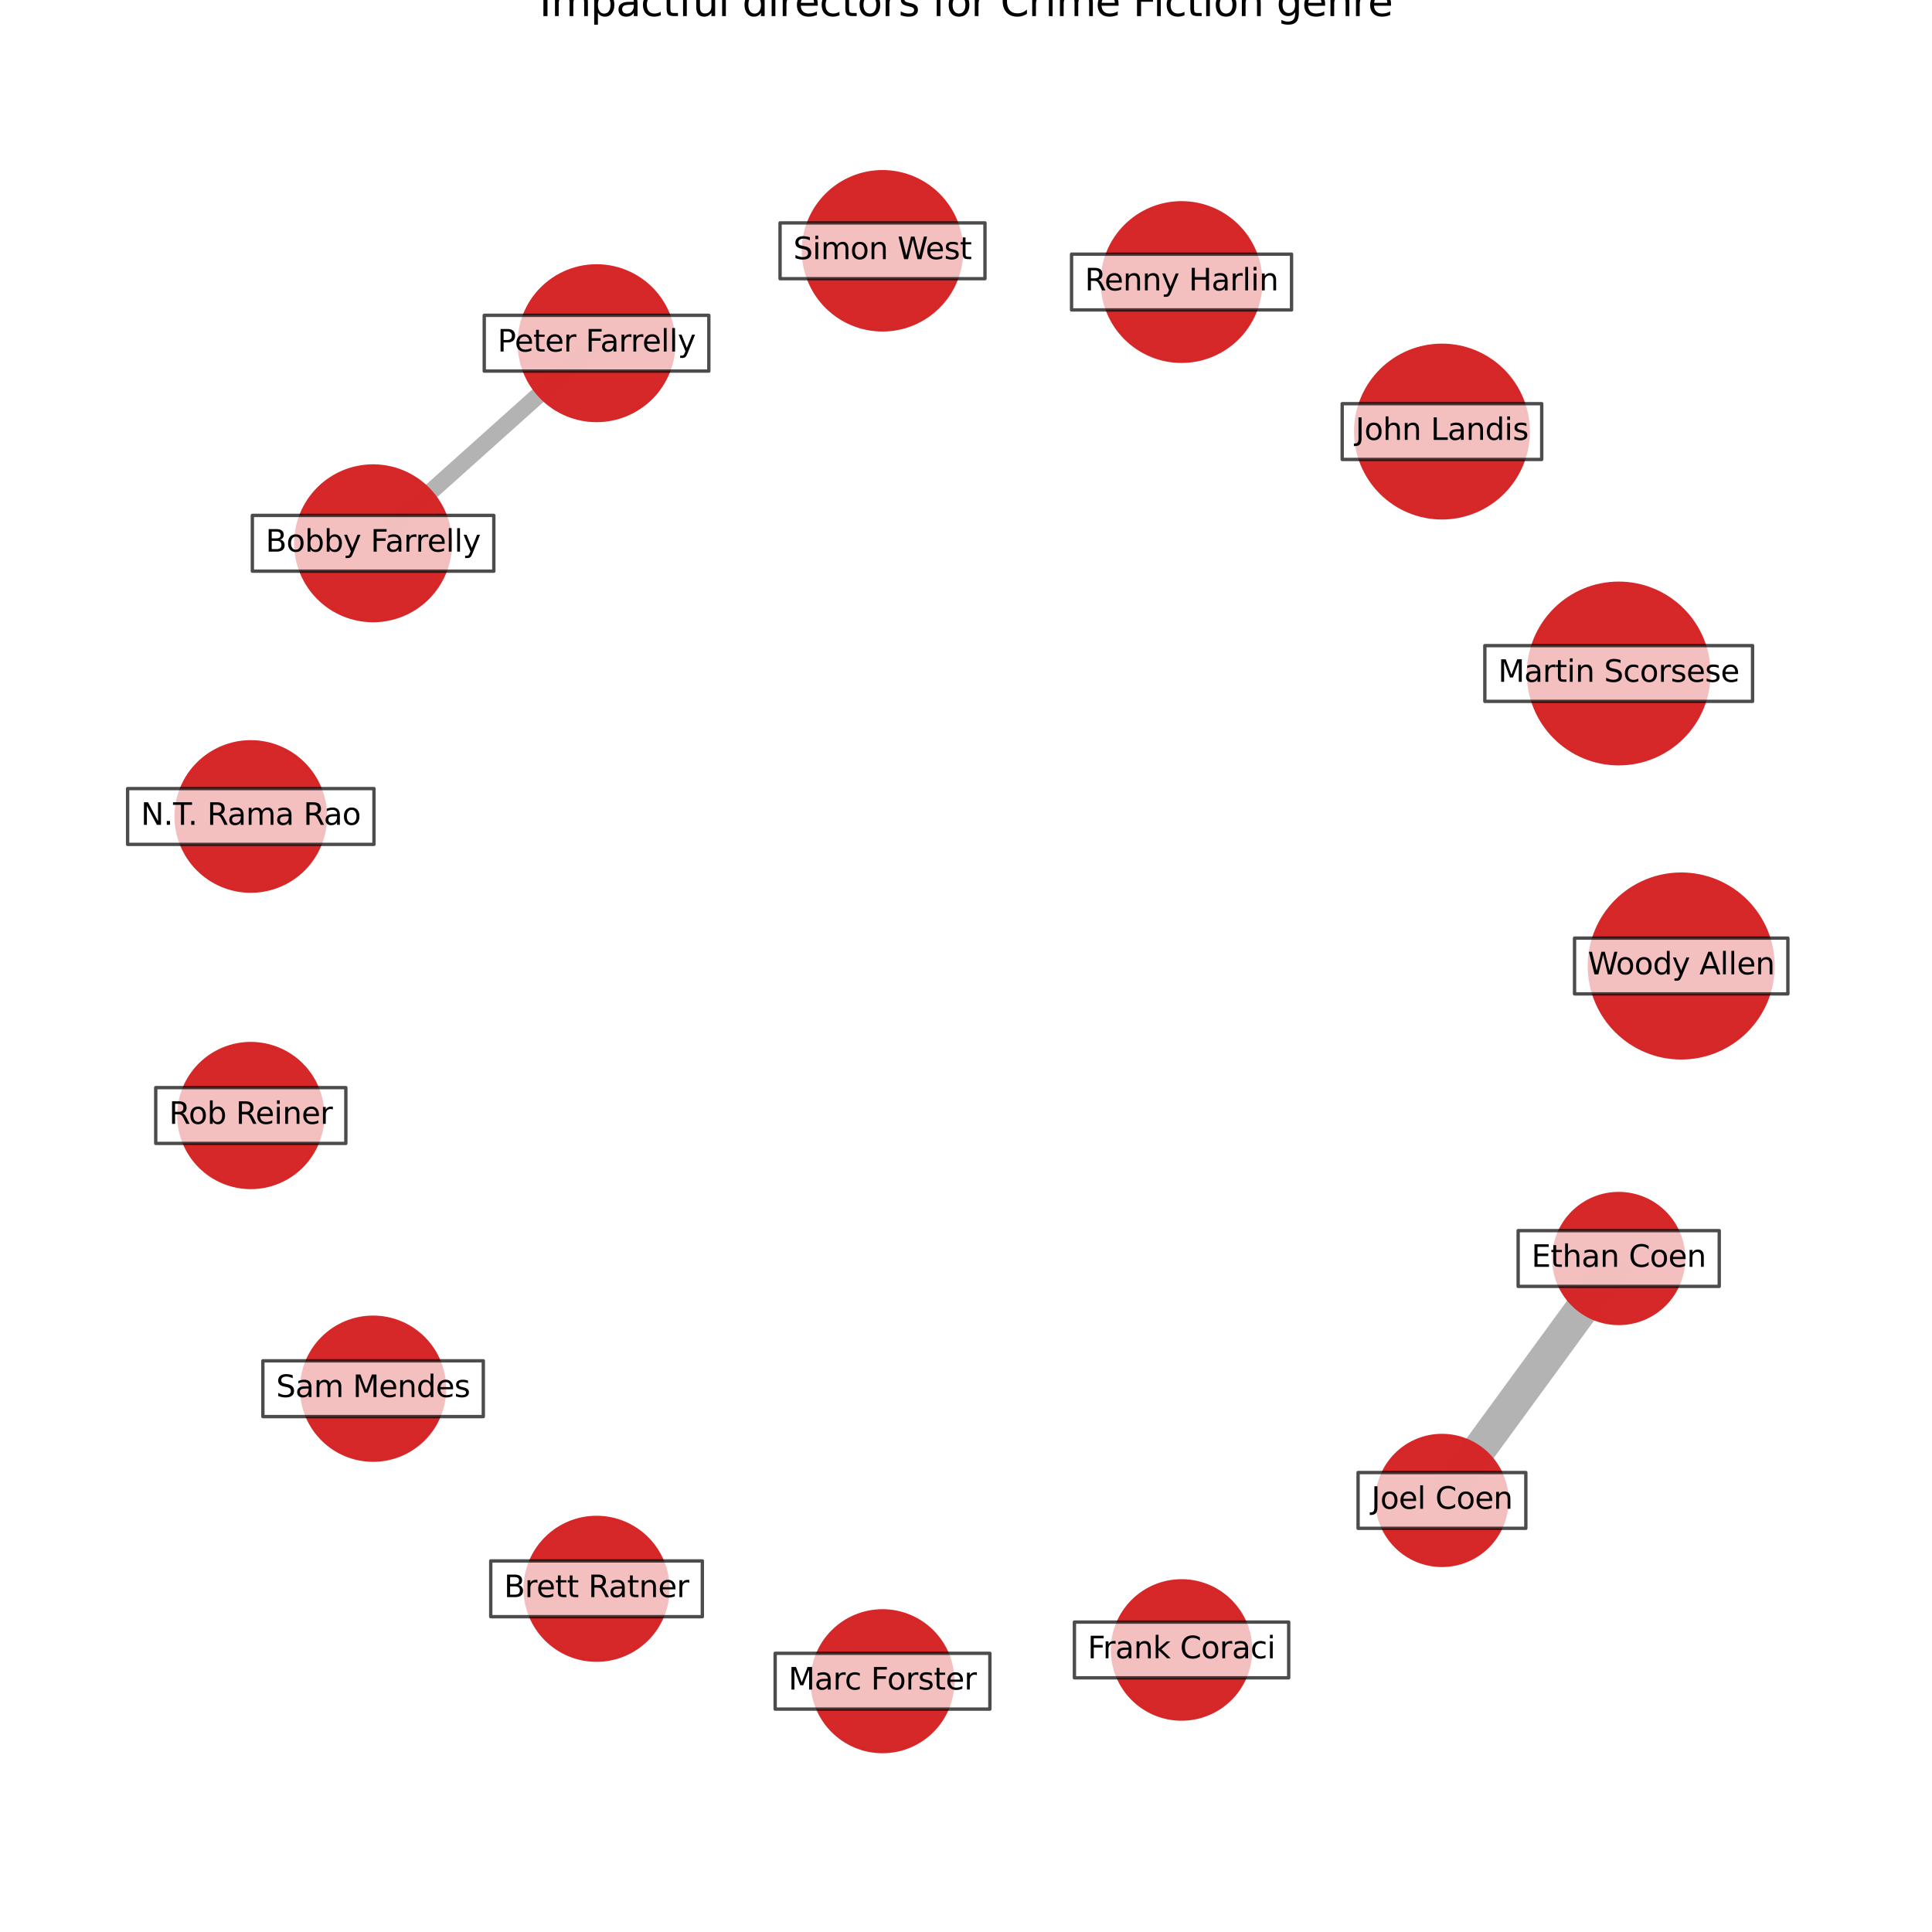 <?xml version="1.0" encoding="utf-8" standalone="no"?>
<!DOCTYPE svg PUBLIC "-//W3C//DTD SVG 1.1//EN"
  "http://www.w3.org/Graphics/SVG/1.1/DTD/svg11.dtd">
<svg xmlns:xlink="http://www.w3.org/1999/xlink" width="576pt" height="576pt" viewBox="0 0 576 576" xmlns="http://www.w3.org/2000/svg" version="1.1">
 <defs>
  <style type="text/css">*{stroke-linejoin: round; stroke-linecap: butt}</style>
 </defs>
 <g id="figure_1">
  <g id="patch_1">
   <path d="M 0 576 
L 576 576 
L 576 0 
L 0 0 
z
" style="fill: #ffffff"/>
  </g>
  <g id="axes_1">
   <g id="LineCollection_1">
    <path d="M 177.851 102.32 
L 111.231 161.976 
" clip-path="url(#p11db560f48)" style="fill: none; stroke: #000000; stroke-opacity: 0.3; stroke-width: 5"/>
    <path d="M 429.9 447.334 
L 482.592 375.206 
" clip-path="url(#p11db560f48)" style="fill: none; stroke: #000000; stroke-opacity: 0.3; stroke-width: 10"/>
   </g>
   <g id="PathCollection_1">
    <path d="M 501.231 315.386 
C 508.494 315.386 515.46 312.501 520.596 307.365 
C 525.731 302.229 528.617 295.263 528.617 288 
C 528.617 280.737 525.731 273.771 520.596 268.635 
C 515.46 263.499 508.494 260.614 501.231 260.614 
C 493.968 260.614 487.001 263.499 481.866 268.635 
C 476.73 273.771 473.845 280.737 473.845 288 
C 473.845 295.263 476.73 302.229 481.866 307.365 
C 487.001 312.501 493.968 315.386 501.231 315.386 
z
" clip-path="url(#p11db560f48)" style="fill: #d62728; fill-opacity: 0.99; stroke: #d62728; stroke-opacity: 0.99"/>
    <path d="M 482.592 227.699 
C 489.728 227.699 496.572 224.864 501.617 219.818 
C 506.663 214.773 509.497 207.929 509.497 200.794 
C 509.497 193.658 506.663 186.814 501.617 181.769 
C 496.572 176.723 489.728 173.888 482.592 173.888 
C 475.457 173.888 468.613 176.723 463.568 181.769 
C 458.522 186.814 455.687 193.658 455.687 200.794 
C 455.687 207.929 458.522 214.773 463.568 219.818 
C 468.613 224.864 475.457 227.699 482.592 227.699 
z
" clip-path="url(#p11db560f48)" style="fill: #d62728; fill-opacity: 0.99; stroke: #d62728; stroke-opacity: 0.99"/>
    <path d="M 429.9 154.387 
C 436.721 154.387 443.264 151.677 448.087 146.853 
C 452.911 142.03 455.621 135.487 455.621 128.666 
C 455.621 121.844 452.911 115.302 448.087 110.478 
C 443.264 105.655 436.721 102.945 429.9 102.945 
C 423.079 102.945 416.536 105.655 411.712 110.478 
C 406.889 115.302 404.179 121.844 404.179 128.666 
C 404.179 135.487 406.889 142.03 411.712 146.853 
C 416.536 151.677 423.079 154.387 429.9 154.387 
z
" clip-path="url(#p11db560f48)" style="fill: #d62728; fill-opacity: 0.99; stroke: #d62728; stroke-opacity: 0.99"/>
    <path d="M 352.264 107.714 
C 358.53 107.714 364.539 105.224 368.97 100.794 
C 373.4 96.364 375.889 90.354 375.889 84.088 
C 375.889 77.823 373.4 71.813 368.97 67.383 
C 364.539 62.953 358.53 60.463 352.264 60.463 
C 345.999 60.463 339.989 62.953 335.559 67.383 
C 331.128 71.813 328.639 77.823 328.639 84.088 
C 328.639 90.354 331.128 96.364 335.559 100.794 
C 339.989 105.224 345.999 107.714 352.264 107.714 
z
" clip-path="url(#p11db560f48)" style="fill: #d62728; fill-opacity: 0.99; stroke: #d62728; stroke-opacity: 0.99"/>
    <path d="M 263.11 98.344 
C 269.362 98.344 275.358 95.86 279.779 91.439 
C 284.2 87.018 286.684 81.021 286.684 74.769 
C 286.684 68.517 284.2 62.52 279.779 58.1 
C 275.358 53.679 269.362 51.195 263.11 51.195 
C 256.858 51.195 250.861 53.679 246.44 58.1 
C 242.019 62.52 239.535 68.517 239.535 74.769 
C 239.535 81.021 242.019 87.018 246.44 91.439 
C 250.861 95.86 256.858 98.344 263.11 98.344 
z
" clip-path="url(#p11db560f48)" style="fill: #d62728; fill-opacity: 0.99; stroke: #d62728; stroke-opacity: 0.99"/>
    <path d="M 177.851 125.369 
C 183.964 125.369 189.827 122.941 194.15 118.618 
C 198.472 114.296 200.901 108.432 200.901 102.32 
C 200.901 96.207 198.472 90.343 194.15 86.021 
C 189.827 81.699 183.964 79.27 177.851 79.27 
C 171.738 79.27 165.875 81.699 161.553 86.021 
C 157.23 90.343 154.802 96.207 154.802 102.32 
C 154.802 108.432 157.23 114.296 161.553 118.618 
C 165.875 122.941 171.738 125.369 177.851 125.369 
z
" clip-path="url(#p11db560f48)" style="fill: #d62728; fill-opacity: 0.99; stroke: #d62728; stroke-opacity: 0.99"/>
    <path d="M 111.231 185.025 
C 117.344 185.025 123.208 182.597 127.53 178.274 
C 131.852 173.952 134.281 168.089 134.281 161.976 
C 134.281 155.863 131.852 150 127.53 145.677 
C 123.208 141.355 117.344 138.926 111.231 138.926 
C 105.119 138.926 99.255 141.355 94.933 145.677 
C 90.61 150 88.182 155.863 88.182 161.976 
C 88.182 168.089 90.61 173.952 94.933 178.274 
C 99.255 182.597 105.119 185.025 111.231 185.025 
z
" clip-path="url(#p11db560f48)" style="fill: #d62728; fill-opacity: 0.99; stroke: #d62728; stroke-opacity: 0.99"/>
    <path d="M 74.769 265.682 
C 80.672 265.682 86.335 263.336 90.509 259.162 
C 94.683 254.988 97.028 249.326 97.028 243.423 
C 97.028 237.519 94.683 231.857 90.509 227.683 
C 86.335 223.509 80.672 221.164 74.769 221.164 
C 68.866 221.164 63.204 223.509 59.03 227.683 
C 54.856 231.857 52.51 237.519 52.51 243.423 
C 52.51 249.326 54.856 254.988 59.03 259.162 
C 63.204 263.336 68.866 265.682 74.769 265.682 
z
" clip-path="url(#p11db560f48)" style="fill: #d62728; fill-opacity: 0.99; stroke: #d62728; stroke-opacity: 0.99"/>
    <path d="M 74.769 354.029 
C 80.458 354.029 85.915 351.769 89.938 347.746 
C 93.961 343.723 96.221 338.266 96.221 332.577 
C 96.221 326.888 93.961 321.432 89.938 317.409 
C 85.915 313.386 80.458 311.126 74.769 311.126 
C 69.08 311.126 63.623 313.386 59.601 317.409 
C 55.578 321.432 53.318 326.888 53.318 332.577 
C 53.318 338.266 55.578 343.723 59.601 347.746 
C 63.623 351.769 69.08 354.029 74.769 354.029 
z
" clip-path="url(#p11db560f48)" style="fill: #d62728; fill-opacity: 0.99; stroke: #d62728; stroke-opacity: 0.99"/>
    <path d="M 111.231 435.329 
C 116.882 435.329 122.301 433.084 126.296 429.089 
C 130.292 425.094 132.537 419.674 132.537 414.024 
C 132.537 408.374 130.292 402.955 126.296 398.959 
C 122.301 394.964 116.882 392.719 111.231 392.719 
C 105.581 392.719 100.162 394.964 96.167 398.959 
C 92.171 402.955 89.926 408.374 89.926 414.024 
C 89.926 419.674 92.171 425.094 96.167 429.089 
C 100.162 433.084 105.581 435.329 111.231 435.329 
z
" clip-path="url(#p11db560f48)" style="fill: #d62728; fill-opacity: 0.99; stroke: #d62728; stroke-opacity: 0.99"/>
    <path d="M 177.851 494.96 
C 183.495 494.96 188.908 492.718 192.898 488.728 
C 196.889 484.737 199.131 479.324 199.131 473.68 
C 199.131 468.037 196.889 462.624 192.898 458.633 
C 188.908 454.643 183.495 452.401 177.851 452.401 
C 172.208 452.401 166.795 454.643 162.804 458.633 
C 158.814 462.624 156.571 468.037 156.571 473.68 
C 156.571 479.324 158.814 484.737 162.804 488.728 
C 166.795 492.718 172.208 494.96 177.851 494.96 
z
" clip-path="url(#p11db560f48)" style="fill: #d62728; fill-opacity: 0.99; stroke: #d62728; stroke-opacity: 0.99"/>
    <path d="M 263.11 522.206 
C 268.672 522.206 274.008 519.996 277.942 516.063 
C 281.875 512.129 284.085 506.794 284.085 501.231 
C 284.085 495.668 281.875 490.332 277.942 486.399 
C 274.008 482.465 268.672 480.255 263.11 480.255 
C 257.547 480.255 252.211 482.465 248.278 486.399 
C 244.344 490.332 242.134 495.668 242.134 501.231 
C 242.134 506.794 244.344 512.129 248.278 516.063 
C 252.211 519.996 257.547 522.206 263.11 522.206 
z
" clip-path="url(#p11db560f48)" style="fill: #d62728; fill-opacity: 0.99; stroke: #d62728; stroke-opacity: 0.99"/>
    <path d="M 352.264 512.513 
C 357.728 512.513 362.968 510.342 366.832 506.479 
C 370.695 502.616 372.866 497.375 372.866 491.912 
C 372.866 486.448 370.695 481.207 366.832 477.344 
C 362.968 473.481 357.728 471.31 352.264 471.31 
C 346.801 471.31 341.56 473.481 337.697 477.344 
C 333.834 481.207 331.663 486.448 331.663 491.912 
C 331.663 497.375 333.834 502.616 337.697 506.479 
C 341.56 510.342 346.801 512.513 352.264 512.513 
z
" clip-path="url(#p11db560f48)" style="fill: #d62728; fill-opacity: 0.99; stroke: #d62728; stroke-opacity: 0.99"/>
    <path d="M 429.9 466.699 
C 435.036 466.699 439.962 464.659 443.593 461.027 
C 447.224 457.396 449.265 452.47 449.265 447.334 
C 449.265 442.199 447.224 437.273 443.593 433.641 
C 439.962 430.01 435.036 427.969 429.9 427.969 
C 424.764 427.969 419.838 430.01 416.207 433.641 
C 412.575 437.273 410.535 442.199 410.535 447.334 
C 410.535 452.47 412.575 457.396 416.207 461.027 
C 419.838 464.659 424.764 466.699 429.9 466.699 
z
" clip-path="url(#p11db560f48)" style="fill: #d62728; fill-opacity: 0.99; stroke: #d62728; stroke-opacity: 0.99"/>
    <path d="M 482.592 394.571 
C 487.728 394.571 492.654 392.531 496.285 388.9 
C 499.917 385.268 501.957 380.342 501.957 375.206 
C 501.957 370.071 499.917 365.145 496.285 361.513 
C 492.654 357.882 487.728 355.842 482.592 355.842 
C 477.457 355.842 472.531 357.882 468.899 361.513 
C 465.268 365.145 463.227 370.071 463.227 375.206 
C 463.227 380.342 465.268 385.268 468.899 388.9 
C 472.531 392.531 477.457 394.571 482.592 394.571 
z
" clip-path="url(#p11db560f48)" style="fill: #d62728; fill-opacity: 0.99; stroke: #d62728; stroke-opacity: 0.99"/>
   </g>
   <g id="text_1">
    <g id="patch_2">
     <path d="M 469.429 296.315 
L 533.032 296.315 
L 533.032 279.685 
L 469.429 279.685 
z
" clip-path="url(#p11db560f48)" style="fill: #ffffff; opacity: 0.7; stroke: #000000; stroke-linejoin: miter"/>
    </g>
    <g clip-path="url(#p11db560f48)">
     <!-- Woody Allen -->
     <g transform="translate(473.389 290.483)scale(0.09 -0.09)">
      <defs>
       <path id="DejaVuSans-57" d="M 213 4666 
L 850 4666 
L 1831 722 
L 2809 4666 
L 3519 4666 
L 4500 722 
L 5478 4666 
L 6119 4666 
L 4947 0 
L 4153 0 
L 3169 4050 
L 2175 0 
L 1381 0 
L 213 4666 
z
" transform="scale(0.016)"/>
       <path id="DejaVuSans-6f" d="M 1959 3097 
Q 1497 3097 1228 2736 
Q 959 2375 959 1747 
Q 959 1119 1226 758 
Q 1494 397 1959 397 
Q 2419 397 2687 759 
Q 2956 1122 2956 1747 
Q 2956 2369 2687 2733 
Q 2419 3097 1959 3097 
z
M 1959 3584 
Q 2709 3584 3137 3096 
Q 3566 2609 3566 1747 
Q 3566 888 3137 398 
Q 2709 -91 1959 -91 
Q 1206 -91 779 398 
Q 353 888 353 1747 
Q 353 2609 779 3096 
Q 1206 3584 1959 3584 
z
" transform="scale(0.016)"/>
       <path id="DejaVuSans-64" d="M 2906 2969 
L 2906 4863 
L 3481 4863 
L 3481 0 
L 2906 0 
L 2906 525 
Q 2725 213 2448 61 
Q 2172 -91 1784 -91 
Q 1150 -91 751 415 
Q 353 922 353 1747 
Q 353 2572 751 3078 
Q 1150 3584 1784 3584 
Q 2172 3584 2448 3432 
Q 2725 3281 2906 2969 
z
M 947 1747 
Q 947 1113 1208 752 
Q 1469 391 1925 391 
Q 2381 391 2643 752 
Q 2906 1113 2906 1747 
Q 2906 2381 2643 2742 
Q 2381 3103 1925 3103 
Q 1469 3103 1208 2742 
Q 947 2381 947 1747 
z
" transform="scale(0.016)"/>
       <path id="DejaVuSans-79" d="M 2059 -325 
Q 1816 -950 1584 -1140 
Q 1353 -1331 966 -1331 
L 506 -1331 
L 506 -850 
L 844 -850 
Q 1081 -850 1212 -737 
Q 1344 -625 1503 -206 
L 1606 56 
L 191 3500 
L 800 3500 
L 1894 763 
L 2988 3500 
L 3597 3500 
L 2059 -325 
z
" transform="scale(0.016)"/>
       <path id="DejaVuSans-20" transform="scale(0.016)"/>
       <path id="DejaVuSans-41" d="M 2188 4044 
L 1331 1722 
L 3047 1722 
L 2188 4044 
z
M 1831 4666 
L 2547 4666 
L 4325 0 
L 3669 0 
L 3244 1197 
L 1141 1197 
L 716 0 
L 50 0 
L 1831 4666 
z
" transform="scale(0.016)"/>
       <path id="DejaVuSans-6c" d="M 603 4863 
L 1178 4863 
L 1178 0 
L 603 0 
L 603 4863 
z
" transform="scale(0.016)"/>
       <path id="DejaVuSans-65" d="M 3597 1894 
L 3597 1613 
L 953 1613 
Q 991 1019 1311 708 
Q 1631 397 2203 397 
Q 2534 397 2845 478 
Q 3156 559 3463 722 
L 3463 178 
Q 3153 47 2828 -22 
Q 2503 -91 2169 -91 
Q 1331 -91 842 396 
Q 353 884 353 1716 
Q 353 2575 817 3079 
Q 1281 3584 2069 3584 
Q 2775 3584 3186 3129 
Q 3597 2675 3597 1894 
z
M 3022 2063 
Q 3016 2534 2758 2815 
Q 2500 3097 2075 3097 
Q 1594 3097 1305 2825 
Q 1016 2553 972 2059 
L 3022 2063 
z
" transform="scale(0.016)"/>
       <path id="DejaVuSans-6e" d="M 3513 2113 
L 3513 0 
L 2938 0 
L 2938 2094 
Q 2938 2591 2744 2837 
Q 2550 3084 2163 3084 
Q 1697 3084 1428 2787 
Q 1159 2491 1159 1978 
L 1159 0 
L 581 0 
L 581 3500 
L 1159 3500 
L 1159 2956 
Q 1366 3272 1645 3428 
Q 1925 3584 2291 3584 
Q 2894 3584 3203 3211 
Q 3513 2838 3513 2113 
z
" transform="scale(0.016)"/>
      </defs>
      <use xlink:href="#DejaVuSans-57"/>
      <use xlink:href="#DejaVuSans-6f" x="93.002"/>
      <use xlink:href="#DejaVuSans-6f" x="154.184"/>
      <use xlink:href="#DejaVuSans-64" x="215.365"/>
      <use xlink:href="#DejaVuSans-79" x="278.842"/>
      <use xlink:href="#DejaVuSans-20" x="338.021"/>
      <use xlink:href="#DejaVuSans-41" x="369.809"/>
      <use xlink:href="#DejaVuSans-6c" x="438.217"/>
      <use xlink:href="#DejaVuSans-6c" x="466"/>
      <use xlink:href="#DejaVuSans-65" x="493.783"/>
      <use xlink:href="#DejaVuSans-6e" x="555.307"/>
     </g>
    </g>
   </g>
   <g id="text_2">
    <g id="patch_3">
     <path d="M 442.685 209.109 
L 522.5 209.109 
L 522.5 192.478 
L 442.685 192.478 
z
" clip-path="url(#p11db560f48)" style="fill: #ffffff; opacity: 0.7; stroke: #000000; stroke-linejoin: miter"/>
    </g>
    <g clip-path="url(#p11db560f48)">
     <!-- Martin Scorsese -->
     <g transform="translate(446.645 203.277)scale(0.09 -0.09)">
      <defs>
       <path id="DejaVuSans-4d" d="M 628 4666 
L 1569 4666 
L 2759 1491 
L 3956 4666 
L 4897 4666 
L 4897 0 
L 4281 0 
L 4281 4097 
L 3078 897 
L 2444 897 
L 1241 4097 
L 1241 0 
L 628 0 
L 628 4666 
z
" transform="scale(0.016)"/>
       <path id="DejaVuSans-61" d="M 2194 1759 
Q 1497 1759 1228 1600 
Q 959 1441 959 1056 
Q 959 750 1161 570 
Q 1363 391 1709 391 
Q 2188 391 2477 730 
Q 2766 1069 2766 1631 
L 2766 1759 
L 2194 1759 
z
M 3341 1997 
L 3341 0 
L 2766 0 
L 2766 531 
Q 2569 213 2275 61 
Q 1981 -91 1556 -91 
Q 1019 -91 701 211 
Q 384 513 384 1019 
Q 384 1609 779 1909 
Q 1175 2209 1959 2209 
L 2766 2209 
L 2766 2266 
Q 2766 2663 2505 2880 
Q 2244 3097 1772 3097 
Q 1472 3097 1187 3025 
Q 903 2953 641 2809 
L 641 3341 
Q 956 3463 1253 3523 
Q 1550 3584 1831 3584 
Q 2591 3584 2966 3190 
Q 3341 2797 3341 1997 
z
" transform="scale(0.016)"/>
       <path id="DejaVuSans-72" d="M 2631 2963 
Q 2534 3019 2420 3045 
Q 2306 3072 2169 3072 
Q 1681 3072 1420 2755 
Q 1159 2438 1159 1844 
L 1159 0 
L 581 0 
L 581 3500 
L 1159 3500 
L 1159 2956 
Q 1341 3275 1631 3429 
Q 1922 3584 2338 3584 
Q 2397 3584 2469 3576 
Q 2541 3569 2628 3553 
L 2631 2963 
z
" transform="scale(0.016)"/>
       <path id="DejaVuSans-74" d="M 1172 4494 
L 1172 3500 
L 2356 3500 
L 2356 3053 
L 1172 3053 
L 1172 1153 
Q 1172 725 1289 603 
Q 1406 481 1766 481 
L 2356 481 
L 2356 0 
L 1766 0 
Q 1100 0 847 248 
Q 594 497 594 1153 
L 594 3053 
L 172 3053 
L 172 3500 
L 594 3500 
L 594 4494 
L 1172 4494 
z
" transform="scale(0.016)"/>
       <path id="DejaVuSans-69" d="M 603 3500 
L 1178 3500 
L 1178 0 
L 603 0 
L 603 3500 
z
M 603 4863 
L 1178 4863 
L 1178 4134 
L 603 4134 
L 603 4863 
z
" transform="scale(0.016)"/>
       <path id="DejaVuSans-53" d="M 3425 4513 
L 3425 3897 
Q 3066 4069 2747 4153 
Q 2428 4238 2131 4238 
Q 1616 4238 1336 4038 
Q 1056 3838 1056 3469 
Q 1056 3159 1242 3001 
Q 1428 2844 1947 2747 
L 2328 2669 
Q 3034 2534 3370 2195 
Q 3706 1856 3706 1288 
Q 3706 609 3251 259 
Q 2797 -91 1919 -91 
Q 1588 -91 1214 -16 
Q 841 59 441 206 
L 441 856 
Q 825 641 1194 531 
Q 1563 422 1919 422 
Q 2459 422 2753 634 
Q 3047 847 3047 1241 
Q 3047 1584 2836 1778 
Q 2625 1972 2144 2069 
L 1759 2144 
Q 1053 2284 737 2584 
Q 422 2884 422 3419 
Q 422 4038 858 4394 
Q 1294 4750 2059 4750 
Q 2388 4750 2728 4690 
Q 3069 4631 3425 4513 
z
" transform="scale(0.016)"/>
       <path id="DejaVuSans-63" d="M 3122 3366 
L 3122 2828 
Q 2878 2963 2633 3030 
Q 2388 3097 2138 3097 
Q 1578 3097 1268 2742 
Q 959 2388 959 1747 
Q 959 1106 1268 751 
Q 1578 397 2138 397 
Q 2388 397 2633 464 
Q 2878 531 3122 666 
L 3122 134 
Q 2881 22 2623 -34 
Q 2366 -91 2075 -91 
Q 1284 -91 818 406 
Q 353 903 353 1747 
Q 353 2603 823 3093 
Q 1294 3584 2113 3584 
Q 2378 3584 2631 3529 
Q 2884 3475 3122 3366 
z
" transform="scale(0.016)"/>
       <path id="DejaVuSans-73" d="M 2834 3397 
L 2834 2853 
Q 2591 2978 2328 3040 
Q 2066 3103 1784 3103 
Q 1356 3103 1142 2972 
Q 928 2841 928 2578 
Q 928 2378 1081 2264 
Q 1234 2150 1697 2047 
L 1894 2003 
Q 2506 1872 2764 1633 
Q 3022 1394 3022 966 
Q 3022 478 2636 193 
Q 2250 -91 1575 -91 
Q 1294 -91 989 -36 
Q 684 19 347 128 
L 347 722 
Q 666 556 975 473 
Q 1284 391 1588 391 
Q 1994 391 2212 530 
Q 2431 669 2431 922 
Q 2431 1156 2273 1281 
Q 2116 1406 1581 1522 
L 1381 1569 
Q 847 1681 609 1914 
Q 372 2147 372 2553 
Q 372 3047 722 3315 
Q 1072 3584 1716 3584 
Q 2034 3584 2315 3537 
Q 2597 3491 2834 3397 
z
" transform="scale(0.016)"/>
      </defs>
      <use xlink:href="#DejaVuSans-4d"/>
      <use xlink:href="#DejaVuSans-61" x="86.279"/>
      <use xlink:href="#DejaVuSans-72" x="147.559"/>
      <use xlink:href="#DejaVuSans-74" x="188.672"/>
      <use xlink:href="#DejaVuSans-69" x="227.881"/>
      <use xlink:href="#DejaVuSans-6e" x="255.664"/>
      <use xlink:href="#DejaVuSans-20" x="319.043"/>
      <use xlink:href="#DejaVuSans-53" x="350.83"/>
      <use xlink:href="#DejaVuSans-63" x="414.307"/>
      <use xlink:href="#DejaVuSans-6f" x="469.287"/>
      <use xlink:href="#DejaVuSans-72" x="530.469"/>
      <use xlink:href="#DejaVuSans-73" x="571.582"/>
      <use xlink:href="#DejaVuSans-65" x="623.682"/>
      <use xlink:href="#DejaVuSans-73" x="685.205"/>
      <use xlink:href="#DejaVuSans-65" x="737.305"/>
     </g>
    </g>
   </g>
   <g id="text_3">
    <g id="patch_4">
     <path d="M 400.157 136.981 
L 459.643 136.981 
L 459.643 120.351 
L 400.157 120.351 
z
" clip-path="url(#p11db560f48)" style="fill: #ffffff; opacity: 0.7; stroke: #000000; stroke-linejoin: miter"/>
    </g>
    <g clip-path="url(#p11db560f48)">
     <!-- John Landis -->
     <g transform="translate(404.117 131.149)scale(0.09 -0.09)">
      <defs>
       <path id="DejaVuSans-4a" d="M 628 4666 
L 1259 4666 
L 1259 325 
Q 1259 -519 939 -900 
Q 619 -1281 -91 -1281 
L -331 -1281 
L -331 -750 
L -134 -750 
Q 284 -750 456 -515 
Q 628 -281 628 325 
L 628 4666 
z
" transform="scale(0.016)"/>
       <path id="DejaVuSans-68" d="M 3513 2113 
L 3513 0 
L 2938 0 
L 2938 2094 
Q 2938 2591 2744 2837 
Q 2550 3084 2163 3084 
Q 1697 3084 1428 2787 
Q 1159 2491 1159 1978 
L 1159 0 
L 581 0 
L 581 4863 
L 1159 4863 
L 1159 2956 
Q 1366 3272 1645 3428 
Q 1925 3584 2291 3584 
Q 2894 3584 3203 3211 
Q 3513 2838 3513 2113 
z
" transform="scale(0.016)"/>
       <path id="DejaVuSans-4c" d="M 628 4666 
L 1259 4666 
L 1259 531 
L 3531 531 
L 3531 0 
L 628 0 
L 628 4666 
z
" transform="scale(0.016)"/>
      </defs>
      <use xlink:href="#DejaVuSans-4a"/>
      <use xlink:href="#DejaVuSans-6f" x="29.492"/>
      <use xlink:href="#DejaVuSans-68" x="90.674"/>
      <use xlink:href="#DejaVuSans-6e" x="154.053"/>
      <use xlink:href="#DejaVuSans-20" x="217.432"/>
      <use xlink:href="#DejaVuSans-4c" x="249.219"/>
      <use xlink:href="#DejaVuSans-61" x="304.932"/>
      <use xlink:href="#DejaVuSans-6e" x="366.211"/>
      <use xlink:href="#DejaVuSans-64" x="429.59"/>
      <use xlink:href="#DejaVuSans-69" x="493.066"/>
      <use xlink:href="#DejaVuSans-73" x="520.85"/>
     </g>
    </g>
   </g>
   <g id="text_4">
    <g id="patch_5">
     <path d="M 319.47 92.404 
L 385.059 92.404 
L 385.059 75.773 
L 319.47 75.773 
z
" clip-path="url(#p11db560f48)" style="fill: #ffffff; opacity: 0.7; stroke: #000000; stroke-linejoin: miter"/>
    </g>
    <g clip-path="url(#p11db560f48)">
     <!-- Renny Harlin -->
     <g transform="translate(323.43 86.572)scale(0.09 -0.09)">
      <defs>
       <path id="DejaVuSans-52" d="M 2841 2188 
Q 3044 2119 3236 1894 
Q 3428 1669 3622 1275 
L 4263 0 
L 3584 0 
L 2988 1197 
Q 2756 1666 2539 1819 
Q 2322 1972 1947 1972 
L 1259 1972 
L 1259 0 
L 628 0 
L 628 4666 
L 2053 4666 
Q 2853 4666 3247 4331 
Q 3641 3997 3641 3322 
Q 3641 2881 3436 2590 
Q 3231 2300 2841 2188 
z
M 1259 4147 
L 1259 2491 
L 2053 2491 
Q 2509 2491 2742 2702 
Q 2975 2913 2975 3322 
Q 2975 3731 2742 3939 
Q 2509 4147 2053 4147 
L 1259 4147 
z
" transform="scale(0.016)"/>
       <path id="DejaVuSans-48" d="M 628 4666 
L 1259 4666 
L 1259 2753 
L 3553 2753 
L 3553 4666 
L 4184 4666 
L 4184 0 
L 3553 0 
L 3553 2222 
L 1259 2222 
L 1259 0 
L 628 0 
L 628 4666 
z
" transform="scale(0.016)"/>
      </defs>
      <use xlink:href="#DejaVuSans-52"/>
      <use xlink:href="#DejaVuSans-65" x="64.982"/>
      <use xlink:href="#DejaVuSans-6e" x="126.506"/>
      <use xlink:href="#DejaVuSans-6e" x="189.885"/>
      <use xlink:href="#DejaVuSans-79" x="253.264"/>
      <use xlink:href="#DejaVuSans-20" x="312.443"/>
      <use xlink:href="#DejaVuSans-48" x="344.23"/>
      <use xlink:href="#DejaVuSans-61" x="419.426"/>
      <use xlink:href="#DejaVuSans-72" x="480.705"/>
      <use xlink:href="#DejaVuSans-6c" x="521.818"/>
      <use xlink:href="#DejaVuSans-69" x="549.602"/>
      <use xlink:href="#DejaVuSans-6e" x="577.385"/>
     </g>
    </g>
   </g>
   <g id="text_5">
    <g id="patch_6">
     <path d="M 232.562 83.084 
L 293.658 83.084 
L 293.658 66.454 
L 232.562 66.454 
z
" clip-path="url(#p11db560f48)" style="fill: #ffffff; opacity: 0.7; stroke: #000000; stroke-linejoin: miter"/>
    </g>
    <g clip-path="url(#p11db560f48)">
     <!-- Simon West -->
     <g transform="translate(236.522 77.253)scale(0.09 -0.09)">
      <defs>
       <path id="DejaVuSans-6d" d="M 3328 2828 
Q 3544 3216 3844 3400 
Q 4144 3584 4550 3584 
Q 5097 3584 5394 3201 
Q 5691 2819 5691 2113 
L 5691 0 
L 5113 0 
L 5113 2094 
Q 5113 2597 4934 2840 
Q 4756 3084 4391 3084 
Q 3944 3084 3684 2787 
Q 3425 2491 3425 1978 
L 3425 0 
L 2847 0 
L 2847 2094 
Q 2847 2600 2669 2842 
Q 2491 3084 2119 3084 
Q 1678 3084 1418 2786 
Q 1159 2488 1159 1978 
L 1159 0 
L 581 0 
L 581 3500 
L 1159 3500 
L 1159 2956 
Q 1356 3278 1631 3431 
Q 1906 3584 2284 3584 
Q 2666 3584 2933 3390 
Q 3200 3197 3328 2828 
z
" transform="scale(0.016)"/>
      </defs>
      <use xlink:href="#DejaVuSans-53"/>
      <use xlink:href="#DejaVuSans-69" x="63.477"/>
      <use xlink:href="#DejaVuSans-6d" x="91.26"/>
      <use xlink:href="#DejaVuSans-6f" x="188.672"/>
      <use xlink:href="#DejaVuSans-6e" x="249.854"/>
      <use xlink:href="#DejaVuSans-20" x="313.232"/>
      <use xlink:href="#DejaVuSans-57" x="345.02"/>
      <use xlink:href="#DejaVuSans-65" x="438.021"/>
      <use xlink:href="#DejaVuSans-73" x="499.545"/>
      <use xlink:href="#DejaVuSans-74" x="551.645"/>
     </g>
    </g>
   </g>
   <g id="text_6">
    <g id="patch_7">
     <path d="M 144.371 110.635 
L 211.331 110.635 
L 211.331 94.004 
L 144.371 94.004 
z
" clip-path="url(#p11db560f48)" style="fill: #ffffff; opacity: 0.7; stroke: #000000; stroke-linejoin: miter"/>
    </g>
    <g clip-path="url(#p11db560f48)">
     <!-- Peter Farrelly -->
     <g transform="translate(148.331 104.803)scale(0.09 -0.09)">
      <defs>
       <path id="DejaVuSans-50" d="M 1259 4147 
L 1259 2394 
L 2053 2394 
Q 2494 2394 2734 2622 
Q 2975 2850 2975 3272 
Q 2975 3691 2734 3919 
Q 2494 4147 2053 4147 
L 1259 4147 
z
M 628 4666 
L 2053 4666 
Q 2838 4666 3239 4311 
Q 3641 3956 3641 3272 
Q 3641 2581 3239 2228 
Q 2838 1875 2053 1875 
L 1259 1875 
L 1259 0 
L 628 0 
L 628 4666 
z
" transform="scale(0.016)"/>
       <path id="DejaVuSans-46" d="M 628 4666 
L 3309 4666 
L 3309 4134 
L 1259 4134 
L 1259 2759 
L 3109 2759 
L 3109 2228 
L 1259 2228 
L 1259 0 
L 628 0 
L 628 4666 
z
" transform="scale(0.016)"/>
      </defs>
      <use xlink:href="#DejaVuSans-50"/>
      <use xlink:href="#DejaVuSans-65" x="56.678"/>
      <use xlink:href="#DejaVuSans-74" x="118.201"/>
      <use xlink:href="#DejaVuSans-65" x="157.41"/>
      <use xlink:href="#DejaVuSans-72" x="218.934"/>
      <use xlink:href="#DejaVuSans-20" x="260.047"/>
      <use xlink:href="#DejaVuSans-46" x="291.834"/>
      <use xlink:href="#DejaVuSans-61" x="340.229"/>
      <use xlink:href="#DejaVuSans-72" x="401.508"/>
      <use xlink:href="#DejaVuSans-72" x="440.871"/>
      <use xlink:href="#DejaVuSans-65" x="479.734"/>
      <use xlink:href="#DejaVuSans-6c" x="541.258"/>
      <use xlink:href="#DejaVuSans-6c" x="569.041"/>
      <use xlink:href="#DejaVuSans-79" x="596.824"/>
     </g>
    </g>
   </g>
   <g id="text_7">
    <g id="patch_8">
     <path d="M 75.236 170.291 
L 147.227 170.291 
L 147.227 153.661 
L 75.236 153.661 
z
" clip-path="url(#p11db560f48)" style="fill: #ffffff; opacity: 0.7; stroke: #000000; stroke-linejoin: miter"/>
    </g>
    <g clip-path="url(#p11db560f48)">
     <!-- Bobby Farrelly -->
     <g transform="translate(79.196 164.459)scale(0.09 -0.09)">
      <defs>
       <path id="DejaVuSans-42" d="M 1259 2228 
L 1259 519 
L 2272 519 
Q 2781 519 3026 730 
Q 3272 941 3272 1375 
Q 3272 1813 3026 2020 
Q 2781 2228 2272 2228 
L 1259 2228 
z
M 1259 4147 
L 1259 2741 
L 2194 2741 
Q 2656 2741 2882 2914 
Q 3109 3088 3109 3444 
Q 3109 3797 2882 3972 
Q 2656 4147 2194 4147 
L 1259 4147 
z
M 628 4666 
L 2241 4666 
Q 2963 4666 3353 4366 
Q 3744 4066 3744 3513 
Q 3744 3084 3544 2831 
Q 3344 2578 2956 2516 
Q 3422 2416 3680 2098 
Q 3938 1781 3938 1306 
Q 3938 681 3513 340 
Q 3088 0 2303 0 
L 628 0 
L 628 4666 
z
" transform="scale(0.016)"/>
       <path id="DejaVuSans-62" d="M 3116 1747 
Q 3116 2381 2855 2742 
Q 2594 3103 2138 3103 
Q 1681 3103 1420 2742 
Q 1159 2381 1159 1747 
Q 1159 1113 1420 752 
Q 1681 391 2138 391 
Q 2594 391 2855 752 
Q 3116 1113 3116 1747 
z
M 1159 2969 
Q 1341 3281 1617 3432 
Q 1894 3584 2278 3584 
Q 2916 3584 3314 3078 
Q 3713 2572 3713 1747 
Q 3713 922 3314 415 
Q 2916 -91 2278 -91 
Q 1894 -91 1617 61 
Q 1341 213 1159 525 
L 1159 0 
L 581 0 
L 581 4863 
L 1159 4863 
L 1159 2969 
z
" transform="scale(0.016)"/>
      </defs>
      <use xlink:href="#DejaVuSans-42"/>
      <use xlink:href="#DejaVuSans-6f" x="68.604"/>
      <use xlink:href="#DejaVuSans-62" x="129.785"/>
      <use xlink:href="#DejaVuSans-62" x="193.262"/>
      <use xlink:href="#DejaVuSans-79" x="256.738"/>
      <use xlink:href="#DejaVuSans-20" x="315.918"/>
      <use xlink:href="#DejaVuSans-46" x="347.705"/>
      <use xlink:href="#DejaVuSans-61" x="396.1"/>
      <use xlink:href="#DejaVuSans-72" x="457.379"/>
      <use xlink:href="#DejaVuSans-72" x="496.742"/>
      <use xlink:href="#DejaVuSans-65" x="535.605"/>
      <use xlink:href="#DejaVuSans-6c" x="597.129"/>
      <use xlink:href="#DejaVuSans-6c" x="624.912"/>
      <use xlink:href="#DejaVuSans-79" x="652.695"/>
     </g>
    </g>
   </g>
   <g id="text_8">
    <g id="patch_9">
     <path d="M 38.047 251.738 
L 111.491 251.738 
L 111.491 235.107 
L 38.047 235.107 
z
" clip-path="url(#p11db560f48)" style="fill: #ffffff; opacity: 0.7; stroke: #000000; stroke-linejoin: miter"/>
    </g>
    <g clip-path="url(#p11db560f48)">
     <!-- N.T. Rama Rao -->
     <g transform="translate(42.007 245.906)scale(0.09 -0.09)">
      <defs>
       <path id="DejaVuSans-4e" d="M 628 4666 
L 1478 4666 
L 3547 763 
L 3547 4666 
L 4159 4666 
L 4159 0 
L 3309 0 
L 1241 3903 
L 1241 0 
L 628 0 
L 628 4666 
z
" transform="scale(0.016)"/>
       <path id="DejaVuSans-2e" d="M 684 794 
L 1344 794 
L 1344 0 
L 684 0 
L 684 794 
z
" transform="scale(0.016)"/>
       <path id="DejaVuSans-54" d="M -19 4666 
L 3928 4666 
L 3928 4134 
L 2272 4134 
L 2272 0 
L 1638 0 
L 1638 4134 
L -19 4134 
L -19 4666 
z
" transform="scale(0.016)"/>
      </defs>
      <use xlink:href="#DejaVuSans-4e"/>
      <use xlink:href="#DejaVuSans-2e" x="74.805"/>
      <use xlink:href="#DejaVuSans-54" x="106.592"/>
      <use xlink:href="#DejaVuSans-2e" x="155.801"/>
      <use xlink:href="#DejaVuSans-20" x="187.588"/>
      <use xlink:href="#DejaVuSans-52" x="219.375"/>
      <use xlink:href="#DejaVuSans-61" x="286.607"/>
      <use xlink:href="#DejaVuSans-6d" x="347.887"/>
      <use xlink:href="#DejaVuSans-61" x="445.299"/>
      <use xlink:href="#DejaVuSans-20" x="506.578"/>
      <use xlink:href="#DejaVuSans-52" x="538.365"/>
      <use xlink:href="#DejaVuSans-61" x="605.598"/>
      <use xlink:href="#DejaVuSans-6f" x="666.877"/>
     </g>
    </g>
   </g>
   <g id="text_9">
    <g id="patch_10">
     <path d="M 46.43 340.893 
L 103.108 340.893 
L 103.108 324.262 
L 46.43 324.262 
z
" clip-path="url(#p11db560f48)" style="fill: #ffffff; opacity: 0.7; stroke: #000000; stroke-linejoin: miter"/>
    </g>
    <g clip-path="url(#p11db560f48)">
     <!-- Rob Reiner -->
     <g transform="translate(50.39 335.061)scale(0.09 -0.09)">
      <use xlink:href="#DejaVuSans-52"/>
      <use xlink:href="#DejaVuSans-6f" x="64.982"/>
      <use xlink:href="#DejaVuSans-62" x="126.164"/>
      <use xlink:href="#DejaVuSans-20" x="189.641"/>
      <use xlink:href="#DejaVuSans-52" x="221.428"/>
      <use xlink:href="#DejaVuSans-65" x="286.41"/>
      <use xlink:href="#DejaVuSans-69" x="347.934"/>
      <use xlink:href="#DejaVuSans-6e" x="375.717"/>
      <use xlink:href="#DejaVuSans-65" x="439.096"/>
      <use xlink:href="#DejaVuSans-72" x="500.619"/>
     </g>
    </g>
   </g>
   <g id="text_10">
    <g id="patch_11">
     <path d="M 78.37 422.339 
L 144.093 422.339 
L 144.093 405.709 
L 78.37 405.709 
z
" clip-path="url(#p11db560f48)" style="fill: #ffffff; opacity: 0.7; stroke: #000000; stroke-linejoin: miter"/>
    </g>
    <g clip-path="url(#p11db560f48)">
     <!-- Sam Mendes -->
     <g transform="translate(82.33 416.508)scale(0.09 -0.09)">
      <use xlink:href="#DejaVuSans-53"/>
      <use xlink:href="#DejaVuSans-61" x="63.477"/>
      <use xlink:href="#DejaVuSans-6d" x="124.756"/>
      <use xlink:href="#DejaVuSans-20" x="222.168"/>
      <use xlink:href="#DejaVuSans-4d" x="253.955"/>
      <use xlink:href="#DejaVuSans-65" x="340.234"/>
      <use xlink:href="#DejaVuSans-6e" x="401.758"/>
      <use xlink:href="#DejaVuSans-64" x="465.137"/>
      <use xlink:href="#DejaVuSans-65" x="528.613"/>
      <use xlink:href="#DejaVuSans-73" x="590.137"/>
     </g>
    </g>
   </g>
   <g id="text_11">
    <g id="patch_12">
     <path d="M 146.31 481.996 
L 209.393 481.996 
L 209.393 465.365 
L 146.31 465.365 
z
" clip-path="url(#p11db560f48)" style="fill: #ffffff; opacity: 0.7; stroke: #000000; stroke-linejoin: miter"/>
    </g>
    <g clip-path="url(#p11db560f48)">
     <!-- Brett Ratner -->
     <g transform="translate(150.27 476.164)scale(0.09 -0.09)">
      <use xlink:href="#DejaVuSans-42"/>
      <use xlink:href="#DejaVuSans-72" x="68.604"/>
      <use xlink:href="#DejaVuSans-65" x="107.467"/>
      <use xlink:href="#DejaVuSans-74" x="168.99"/>
      <use xlink:href="#DejaVuSans-74" x="208.199"/>
      <use xlink:href="#DejaVuSans-20" x="247.408"/>
      <use xlink:href="#DejaVuSans-52" x="279.195"/>
      <use xlink:href="#DejaVuSans-61" x="346.428"/>
      <use xlink:href="#DejaVuSans-74" x="407.707"/>
      <use xlink:href="#DejaVuSans-6e" x="446.916"/>
      <use xlink:href="#DejaVuSans-65" x="510.295"/>
      <use xlink:href="#DejaVuSans-72" x="571.818"/>
     </g>
    </g>
   </g>
   <g id="text_12">
    <g id="patch_13">
     <path d="M 231.101 509.546 
L 295.119 509.546 
L 295.119 492.916 
L 231.101 492.916 
z
" clip-path="url(#p11db560f48)" style="fill: #ffffff; opacity: 0.7; stroke: #000000; stroke-linejoin: miter"/>
    </g>
    <g clip-path="url(#p11db560f48)">
     <!-- Marc Forster -->
     <g transform="translate(235.061 503.714)scale(0.09 -0.09)">
      <use xlink:href="#DejaVuSans-4d"/>
      <use xlink:href="#DejaVuSans-61" x="86.279"/>
      <use xlink:href="#DejaVuSans-72" x="147.559"/>
      <use xlink:href="#DejaVuSans-63" x="186.422"/>
      <use xlink:href="#DejaVuSans-20" x="241.402"/>
      <use xlink:href="#DejaVuSans-46" x="273.189"/>
      <use xlink:href="#DejaVuSans-6f" x="327.084"/>
      <use xlink:href="#DejaVuSans-72" x="388.266"/>
      <use xlink:href="#DejaVuSans-73" x="429.379"/>
      <use xlink:href="#DejaVuSans-74" x="481.479"/>
      <use xlink:href="#DejaVuSans-65" x="520.688"/>
      <use xlink:href="#DejaVuSans-72" x="582.211"/>
     </g>
    </g>
   </g>
   <g id="text_13">
    <g id="patch_14">
     <path d="M 320.319 500.227 
L 384.209 500.227 
L 384.209 483.596 
L 320.319 483.596 
z
" clip-path="url(#p11db560f48)" style="fill: #ffffff; opacity: 0.7; stroke: #000000; stroke-linejoin: miter"/>
    </g>
    <g clip-path="url(#p11db560f48)">
     <!-- Frank Coraci -->
     <g transform="translate(324.279 494.395)scale(0.09 -0.09)">
      <defs>
       <path id="DejaVuSans-6b" d="M 581 4863 
L 1159 4863 
L 1159 1991 
L 2875 3500 
L 3609 3500 
L 1753 1863 
L 3688 0 
L 2938 0 
L 1159 1709 
L 1159 0 
L 581 0 
L 581 4863 
z
" transform="scale(0.016)"/>
       <path id="DejaVuSans-43" d="M 4122 4306 
L 4122 3641 
Q 3803 3938 3442 4084 
Q 3081 4231 2675 4231 
Q 1875 4231 1450 3742 
Q 1025 3253 1025 2328 
Q 1025 1406 1450 917 
Q 1875 428 2675 428 
Q 3081 428 3442 575 
Q 3803 722 4122 1019 
L 4122 359 
Q 3791 134 3420 21 
Q 3050 -91 2638 -91 
Q 1578 -91 968 557 
Q 359 1206 359 2328 
Q 359 3453 968 4101 
Q 1578 4750 2638 4750 
Q 3056 4750 3426 4639 
Q 3797 4528 4122 4306 
z
" transform="scale(0.016)"/>
      </defs>
      <use xlink:href="#DejaVuSans-46"/>
      <use xlink:href="#DejaVuSans-72" x="50.27"/>
      <use xlink:href="#DejaVuSans-61" x="91.383"/>
      <use xlink:href="#DejaVuSans-6e" x="152.662"/>
      <use xlink:href="#DejaVuSans-6b" x="216.041"/>
      <use xlink:href="#DejaVuSans-20" x="273.951"/>
      <use xlink:href="#DejaVuSans-43" x="305.738"/>
      <use xlink:href="#DejaVuSans-6f" x="375.562"/>
      <use xlink:href="#DejaVuSans-72" x="436.744"/>
      <use xlink:href="#DejaVuSans-61" x="477.857"/>
      <use xlink:href="#DejaVuSans-63" x="539.137"/>
      <use xlink:href="#DejaVuSans-69" x="594.117"/>
     </g>
    </g>
   </g>
   <g id="text_14">
    <g id="patch_15">
     <path d="M 404.893 455.649 
L 454.907 455.649 
L 454.907 439.019 
L 404.893 439.019 
z
" clip-path="url(#p11db560f48)" style="fill: #ffffff; opacity: 0.7; stroke: #000000; stroke-linejoin: miter"/>
    </g>
    <g clip-path="url(#p11db560f48)">
     <!-- Joel Coen -->
     <g transform="translate(408.853 449.818)scale(0.09 -0.09)">
      <use xlink:href="#DejaVuSans-4a"/>
      <use xlink:href="#DejaVuSans-6f" x="29.492"/>
      <use xlink:href="#DejaVuSans-65" x="90.674"/>
      <use xlink:href="#DejaVuSans-6c" x="152.197"/>
      <use xlink:href="#DejaVuSans-20" x="179.98"/>
      <use xlink:href="#DejaVuSans-43" x="211.768"/>
      <use xlink:href="#DejaVuSans-6f" x="281.592"/>
      <use xlink:href="#DejaVuSans-65" x="342.773"/>
      <use xlink:href="#DejaVuSans-6e" x="404.297"/>
     </g>
    </g>
   </g>
   <g id="text_15">
    <g id="patch_16">
     <path d="M 452.617 383.522 
L 512.568 383.522 
L 512.568 366.891 
L 452.617 366.891 
z
" clip-path="url(#p11db560f48)" style="fill: #ffffff; opacity: 0.7; stroke: #000000; stroke-linejoin: miter"/>
    </g>
    <g clip-path="url(#p11db560f48)">
     <!-- Ethan Coen -->
     <g transform="translate(456.577 377.69)scale(0.09 -0.09)">
      <defs>
       <path id="DejaVuSans-45" d="M 628 4666 
L 3578 4666 
L 3578 4134 
L 1259 4134 
L 1259 2753 
L 3481 2753 
L 3481 2222 
L 1259 2222 
L 1259 531 
L 3634 531 
L 3634 0 
L 628 0 
L 628 4666 
z
" transform="scale(0.016)"/>
      </defs>
      <use xlink:href="#DejaVuSans-45"/>
      <use xlink:href="#DejaVuSans-74" x="63.184"/>
      <use xlink:href="#DejaVuSans-68" x="102.393"/>
      <use xlink:href="#DejaVuSans-61" x="165.771"/>
      <use xlink:href="#DejaVuSans-6e" x="227.051"/>
      <use xlink:href="#DejaVuSans-20" x="290.43"/>
      <use xlink:href="#DejaVuSans-43" x="322.217"/>
      <use xlink:href="#DejaVuSans-6f" x="392.041"/>
      <use xlink:href="#DejaVuSans-65" x="453.223"/>
      <use xlink:href="#DejaVuSans-6e" x="514.746"/>
     </g>
    </g>
   </g>
   <g id="text_16">
    <!-- Impactful directors for Crime Fiction genre -->
    <g transform="translate(160.808 4.8)scale(0.12 -0.12)">
     <defs>
      <path id="DejaVuSans-49" d="M 628 4666 
L 1259 4666 
L 1259 0 
L 628 0 
L 628 4666 
z
" transform="scale(0.016)"/>
      <path id="DejaVuSans-70" d="M 1159 525 
L 1159 -1331 
L 581 -1331 
L 581 3500 
L 1159 3500 
L 1159 2969 
Q 1341 3281 1617 3432 
Q 1894 3584 2278 3584 
Q 2916 3584 3314 3078 
Q 3713 2572 3713 1747 
Q 3713 922 3314 415 
Q 2916 -91 2278 -91 
Q 1894 -91 1617 61 
Q 1341 213 1159 525 
z
M 3116 1747 
Q 3116 2381 2855 2742 
Q 2594 3103 2138 3103 
Q 1681 3103 1420 2742 
Q 1159 2381 1159 1747 
Q 1159 1113 1420 752 
Q 1681 391 2138 391 
Q 2594 391 2855 752 
Q 3116 1113 3116 1747 
z
" transform="scale(0.016)"/>
      <path id="DejaVuSans-66" d="M 2375 4863 
L 2375 4384 
L 1825 4384 
Q 1516 4384 1395 4259 
Q 1275 4134 1275 3809 
L 1275 3500 
L 2222 3500 
L 2222 3053 
L 1275 3053 
L 1275 0 
L 697 0 
L 697 3053 
L 147 3053 
L 147 3500 
L 697 3500 
L 697 3744 
Q 697 4328 969 4595 
Q 1241 4863 1831 4863 
L 2375 4863 
z
" transform="scale(0.016)"/>
      <path id="DejaVuSans-75" d="M 544 1381 
L 544 3500 
L 1119 3500 
L 1119 1403 
Q 1119 906 1312 657 
Q 1506 409 1894 409 
Q 2359 409 2629 706 
Q 2900 1003 2900 1516 
L 2900 3500 
L 3475 3500 
L 3475 0 
L 2900 0 
L 2900 538 
Q 2691 219 2414 64 
Q 2138 -91 1772 -91 
Q 1169 -91 856 284 
Q 544 659 544 1381 
z
M 1991 3584 
L 1991 3584 
z
" transform="scale(0.016)"/>
      <path id="DejaVuSans-67" d="M 2906 1791 
Q 2906 2416 2648 2759 
Q 2391 3103 1925 3103 
Q 1463 3103 1205 2759 
Q 947 2416 947 1791 
Q 947 1169 1205 825 
Q 1463 481 1925 481 
Q 2391 481 2648 825 
Q 2906 1169 2906 1791 
z
M 3481 434 
Q 3481 -459 3084 -895 
Q 2688 -1331 1869 -1331 
Q 1566 -1331 1297 -1286 
Q 1028 -1241 775 -1147 
L 775 -588 
Q 1028 -725 1275 -790 
Q 1522 -856 1778 -856 
Q 2344 -856 2625 -561 
Q 2906 -266 2906 331 
L 2906 616 
Q 2728 306 2450 153 
Q 2172 0 1784 0 
Q 1141 0 747 490 
Q 353 981 353 1791 
Q 353 2603 747 3093 
Q 1141 3584 1784 3584 
Q 2172 3584 2450 3431 
Q 2728 3278 2906 2969 
L 2906 3500 
L 3481 3500 
L 3481 434 
z
" transform="scale(0.016)"/>
     </defs>
     <use xlink:href="#DejaVuSans-49"/>
     <use xlink:href="#DejaVuSans-6d" x="29.492"/>
     <use xlink:href="#DejaVuSans-70" x="126.904"/>
     <use xlink:href="#DejaVuSans-61" x="190.381"/>
     <use xlink:href="#DejaVuSans-63" x="251.66"/>
     <use xlink:href="#DejaVuSans-74" x="306.641"/>
     <use xlink:href="#DejaVuSans-66" x="345.85"/>
     <use xlink:href="#DejaVuSans-75" x="381.055"/>
     <use xlink:href="#DejaVuSans-6c" x="444.434"/>
     <use xlink:href="#DejaVuSans-20" x="472.217"/>
     <use xlink:href="#DejaVuSans-64" x="504.004"/>
     <use xlink:href="#DejaVuSans-69" x="567.48"/>
     <use xlink:href="#DejaVuSans-72" x="595.264"/>
     <use xlink:href="#DejaVuSans-65" x="634.127"/>
     <use xlink:href="#DejaVuSans-63" x="695.65"/>
     <use xlink:href="#DejaVuSans-74" x="750.631"/>
     <use xlink:href="#DejaVuSans-6f" x="789.84"/>
     <use xlink:href="#DejaVuSans-72" x="851.021"/>
     <use xlink:href="#DejaVuSans-73" x="892.135"/>
     <use xlink:href="#DejaVuSans-20" x="944.234"/>
     <use xlink:href="#DejaVuSans-66" x="976.021"/>
     <use xlink:href="#DejaVuSans-6f" x="1011.227"/>
     <use xlink:href="#DejaVuSans-72" x="1072.408"/>
     <use xlink:href="#DejaVuSans-20" x="1113.521"/>
     <use xlink:href="#DejaVuSans-43" x="1145.309"/>
     <use xlink:href="#DejaVuSans-72" x="1215.133"/>
     <use xlink:href="#DejaVuSans-69" x="1256.246"/>
     <use xlink:href="#DejaVuSans-6d" x="1284.029"/>
     <use xlink:href="#DejaVuSans-65" x="1381.441"/>
     <use xlink:href="#DejaVuSans-20" x="1442.965"/>
     <use xlink:href="#DejaVuSans-46" x="1474.752"/>
     <use xlink:href="#DejaVuSans-69" x="1525.021"/>
     <use xlink:href="#DejaVuSans-63" x="1552.805"/>
     <use xlink:href="#DejaVuSans-74" x="1607.785"/>
     <use xlink:href="#DejaVuSans-69" x="1646.994"/>
     <use xlink:href="#DejaVuSans-6f" x="1674.777"/>
     <use xlink:href="#DejaVuSans-6e" x="1735.959"/>
     <use xlink:href="#DejaVuSans-20" x="1799.338"/>
     <use xlink:href="#DejaVuSans-67" x="1831.125"/>
     <use xlink:href="#DejaVuSans-65" x="1894.602"/>
     <use xlink:href="#DejaVuSans-6e" x="1956.125"/>
     <use xlink:href="#DejaVuSans-72" x="2019.504"/>
     <use xlink:href="#DejaVuSans-65" x="2058.367"/>
    </g>
   </g>
  </g>
 </g>
 <defs>
  <clipPath id="p11db560f48">
   <rect x="10.8" y="10.8" width="554.4" height="554.4"/>
  </clipPath>
 </defs>
</svg>
